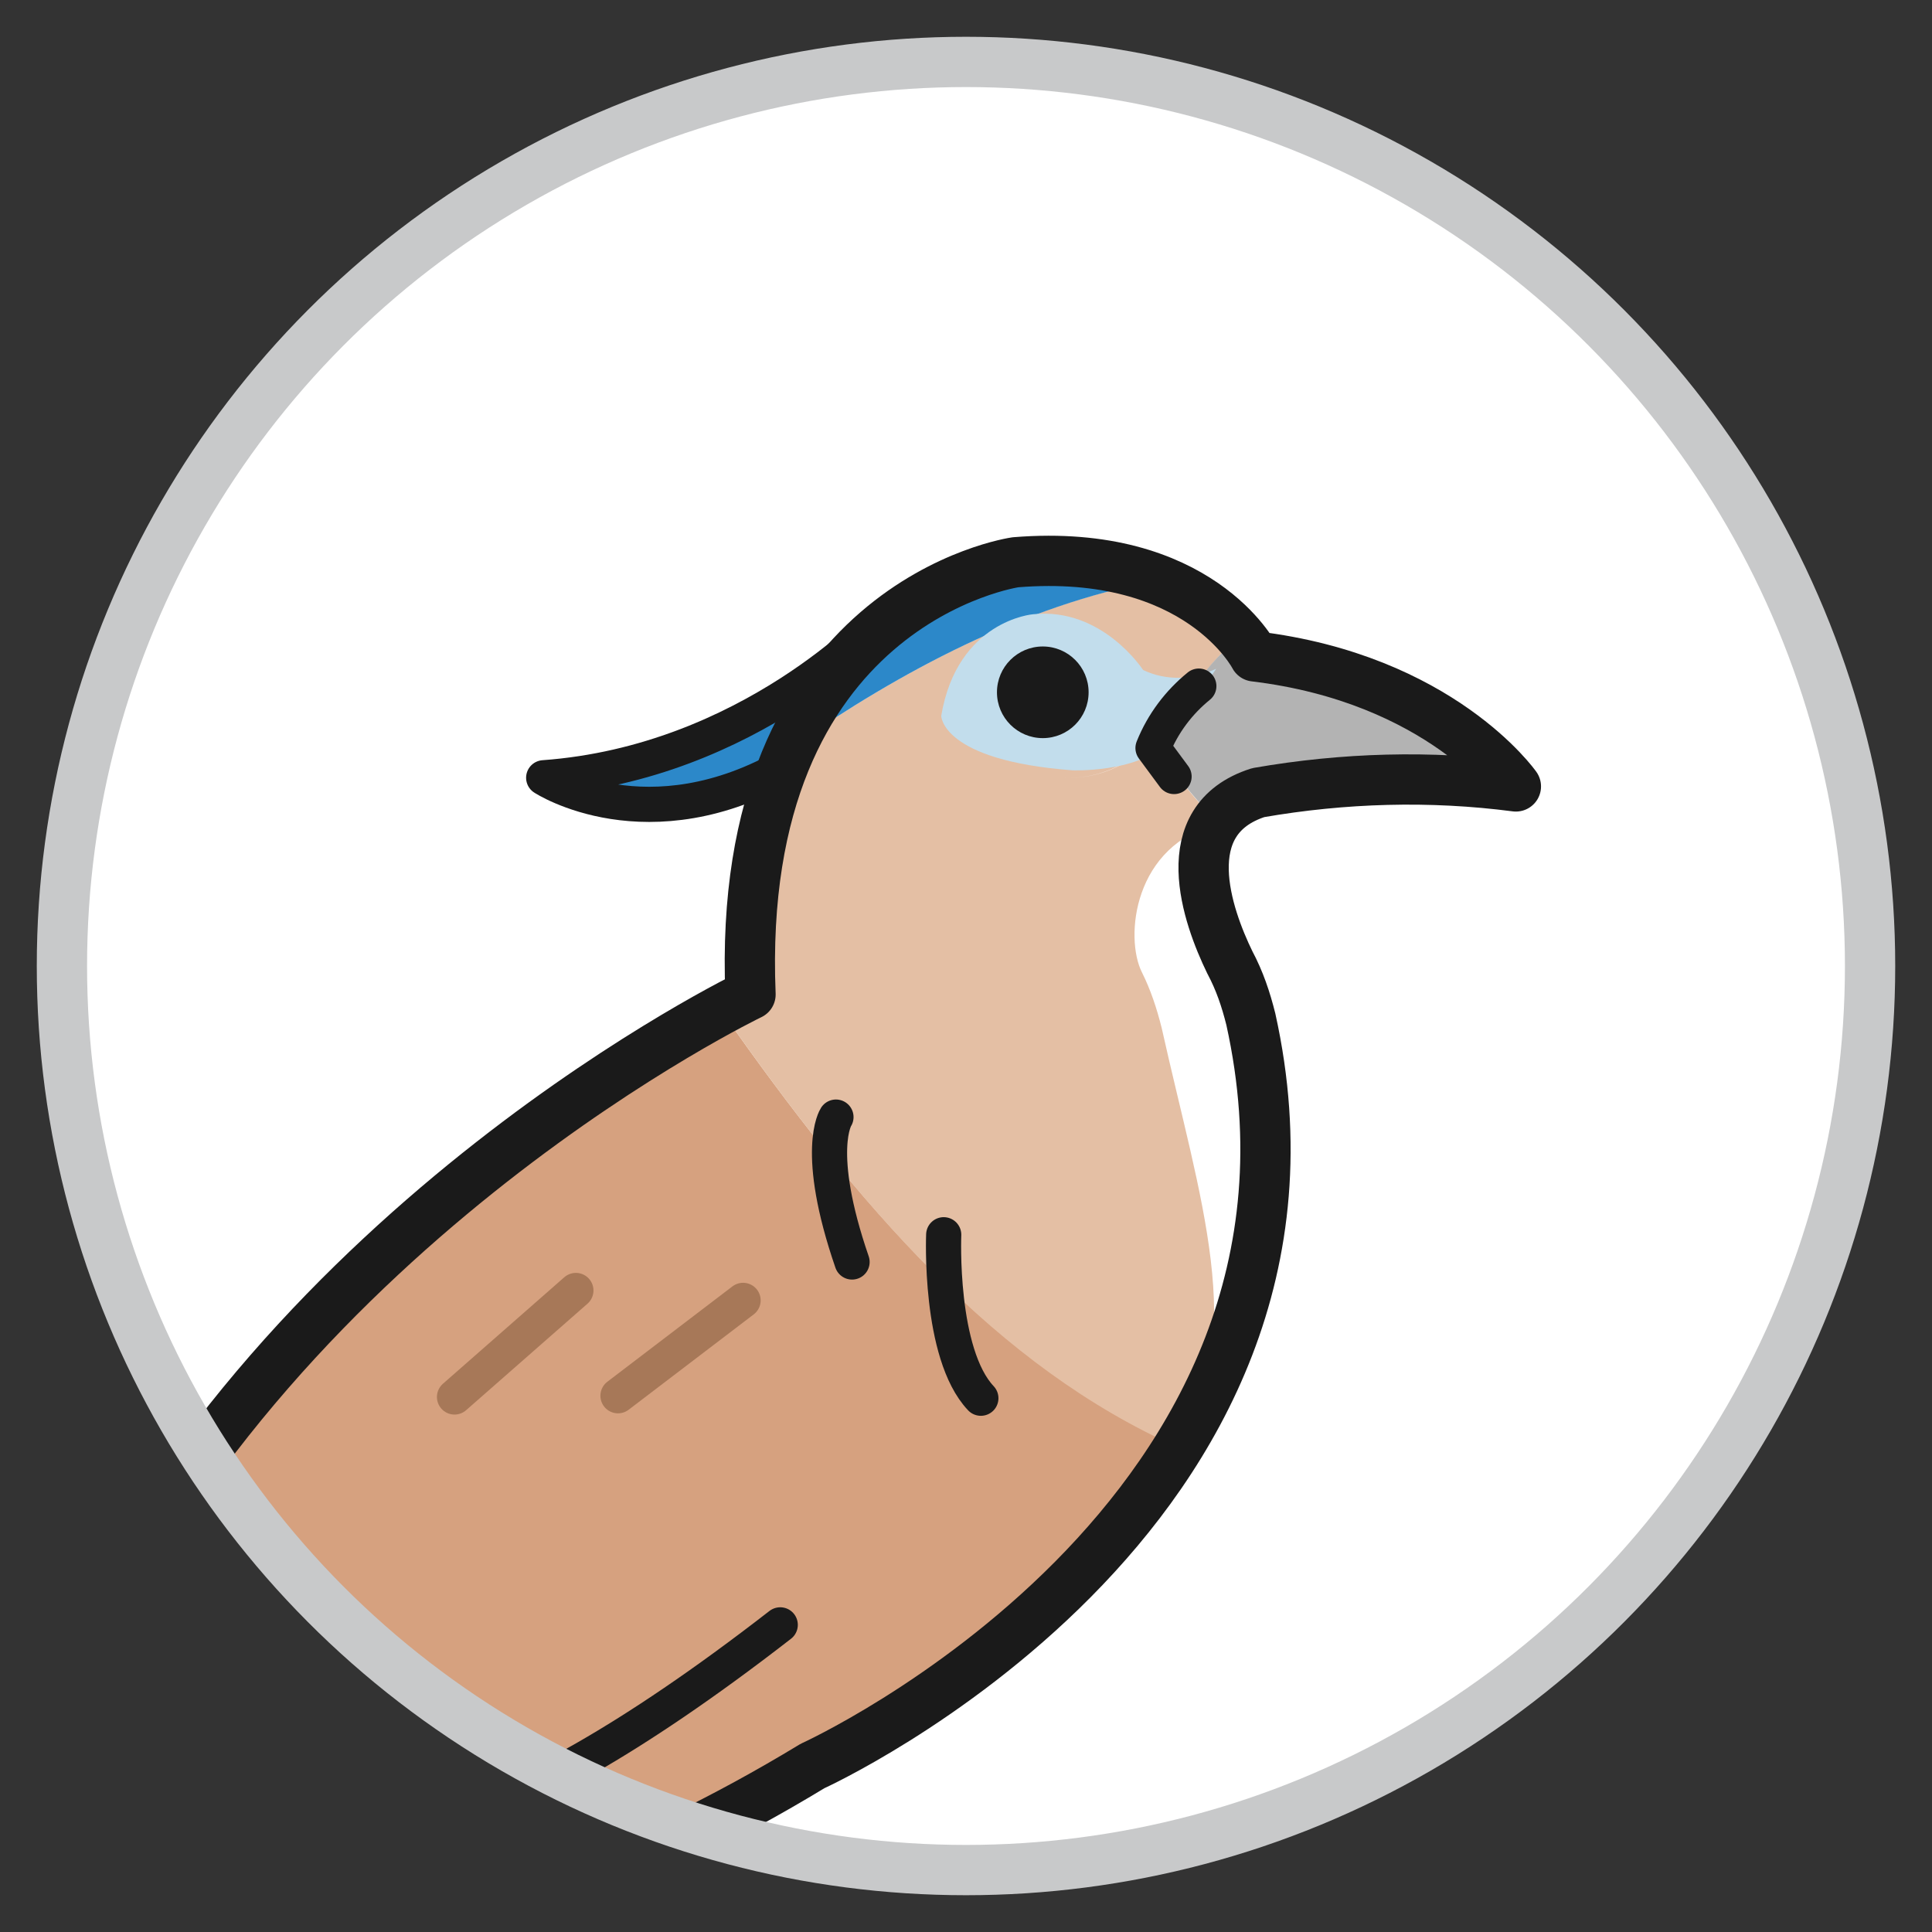 <?xml version="1.0" encoding="utf-8"?>
<!-- Generator: Adobe Illustrator 21.1.0, SVG Export Plug-In . SVG Version: 6.00 Build 0)  -->
<svg version="1.1" id="圖層_1" xmlns="http://www.w3.org/2000/svg" xmlns:xlink="http://www.w3.org/1999/xlink" x="0px" y="0px"
	 viewBox="0 0 156 156" style="enable-background:new 0 0 156 156;" xml:space="preserve">
<rect x="0" y="0" width="156" height="156" fill="#333333" stroke="none"/>
<style type="text/css">
	.st0{clip-path:url(#SVGID_2_);}
	.st1{fill:#FFFFFF;}
	.st2{fill:#D6D6D6;}
	.st3{fill:#D6A17F;}
	.st4{fill:#E4BFA4;}
	.st5{fill:#2C88C9;}
	.st6{fill:#B3B3B3;}
	.st7{fill:none;stroke:#1A1A1A;stroke-width:2.84;stroke-linecap:round;stroke-linejoin:round;}
	.st8{fill:#C2DDEC;}
	.st9{fill:#2C88C9;stroke:#1A1A1A;stroke-width:2.84;stroke-linecap:round;stroke-linejoin:round;}
	.st10{fill:none;stroke:#1A1A1A;stroke-width:4.06;stroke-linecap:round;stroke-linejoin:round;}
	.st11{fill:#1A1A1A;}
	.st12{fill:#FFFFFF;stroke:#1A1A1A;stroke-width:2.84;stroke-linecap:round;stroke-linejoin:round;}
	.st13{fill:none;stroke:#A77858;stroke-width:2.84;stroke-linecap:round;stroke-miterlimit:10;}
	.st14{fill:none;stroke:#C8C9CA;stroke-width:4.06;stroke-miterlimit:10;}
</style>
<title>互動設計UI</title>
<g>
	<defs>
		<circle id="SVGID_1_" cx="78" cy="78" r="73"/>
	</defs>
	<clipPath id="SVGID_2_">
		<use xlink:href="#SVGID_1_"  style="overflow:visible;"/>
	</clipPath>
	<g class="st0">
		<circle class="st1" cx="78" cy="78" r="73"/>
		<path class="st2" d="M52.5,162l4,23.2c17.8-3.5,18.8,9,18.8,9L61,191.1l-26.2,4.3c1.3-8.9,15.8-10.3,15.8-10.3l-3.3-23.5l4.3-16.6
			l13.7-4.8"/>
		<path class="st3" d="M58.3,81.7c-8.4,4.5-37.8,22.2-52.1,52.9c0,0-14.6,17-18.8,24.1c0,0-2.9,5.7,1.4,7.3c0,0-2.9,13.5,23.6-6
			c0,0,24.5,0.2,53.3-17.3c0,0,18.9-8.6,29.6-25.8C80.5,110.3,69.3,97.4,58.3,81.7z"/>
		<path class="st4" d="M100.2,51.6c-1.9-2.2-4.3-3.8-7-4.7c-10.6,2-20.6,7.4-29.1,13.3c-2.3,5-3.8,11.5-3.5,20.3
			c0,0-0.9,0.4-2.3,1.2c11,15.7,22.2,28.7,36.9,35.2c5.6-9.1,1.7-20-1.4-33.9c-0.4-1.6-0.9-3.1-1.6-4.5c-1.4-2.8-0.7-10.3,6.2-12
			c-2-2-3.8-4.3-5.3-6.7c-2.3,2.3-5.5,3.9-10.6,2.5c5.1,1.4,8.2-0.2,10.6-2.5c-0.5-0.8-1.1-1.7-1.6-2.7c0.6,0.9,1.1,1.8,1.6,2.7
			C95.8,57,97.5,53,100.2,51.6z"/>
		<path class="st5" d="M82,45.5c0,0-11.8,1.7-17.9,14.7c8.5-5.9,18.5-11.3,29.2-13.3C89.7,45.6,85.8,45.1,82,45.5z"/>
		<path class="st6" d="M122.4,63.6c0,0-6.2-8.7-21.1-10.5c-0.3-0.5-0.7-1-1.1-1.5c-2.7,1.4-4.4,5.3-7.2,8.1c1.5,2.4,3.3,4.6,5.3,6.7
			c0.8-1.1,2-1.9,3.3-2.3C108.5,62.9,115.5,62.7,122.4,63.6z"/>
		<line class="st7" x1="-5.6" y1="160.1" x2="3.1" y2="152.2"/>
		<path class="st8" d="M98.2,54c-1.9,0.9-4,1-5.9,0.1c0,0-3.3-5.1-8.9-4.5c0,0-6.1,0.5-7.4,8.2c0,0,0,3.6,10.6,4.4
			c0,0,5.1,0.2,7.5-2.1"/>
		<path class="st9" d="M71.1,50.1c0,0-10.6,11.5-27.2,12.7c0,0,8.4,5.5,19.8-1.1"/>
		<path class="st10" d="M65.6,142.6c0,0,44.3-20.1,35.4-60.3c-0.4-1.6-0.9-3.1-1.7-4.6c-1.8-3.7-4.6-11.5,2.3-13.7
			c6.9-1.2,13.9-1.4,20.8-0.5c0,0-6.1-8.7-21.1-10.5c0,0-4.5-8.8-19.3-7.6c0,0-22.7,3.2-21.4,34.9c0,0-37.7,18.1-54.4,54.1
			c0,0-14.6,17-18.8,24.1c0,0-2.9,5.7,1.4,7.3c0,0-2.9,13.5,23.6-6C12.3,159.9,36.8,160.1,65.6,142.6z"/>
		<path class="st7" d="M96.8,55.4c-1.6,1.3-2.9,3-3.7,5l1.7,2.3"/>
		<circle class="st11" cx="84.2" cy="55.9" r="3.7"/>
		<path class="st12" d="M67.5,90.2c0,0-1.8,2.7,1.3,11.7"/>
		<path class="st12" d="M76.2,99.7c0,0-0.4,9.6,3,13.2"/>
		<line class="st7" x1="22" y1="129.9" x2="14.8" y2="140.5"/>
		<line class="st7" x1="28.7" y1="137.8" x2="26.9" y2="142"/>
		<path class="st7" d="M17.1,147.7c0,0,4.6,7.6,13.3-0.3c0,0,7.6,3.2,32.6-16.2"/>
		<path class="st7" d="M48.6,151.8l-1.4,9.8l3.3,23.5c0,0-12.5,0.7-14.2,8.3"/>
		<path class="st7" d="M59,148.4L52.5,162l4,23.2c0,0,17.1-2.7,17.4,6.5"/>
		<line class="st13" x1="46.5" y1="104.2" x2="36.7" y2="112.8"/>
		<line class="st13" x1="60" y1="105" x2="49.9" y2="112.7"/>
	</g>
</g>
<circle class="st14" cx="78" cy="78" r="73"/>
</svg>
